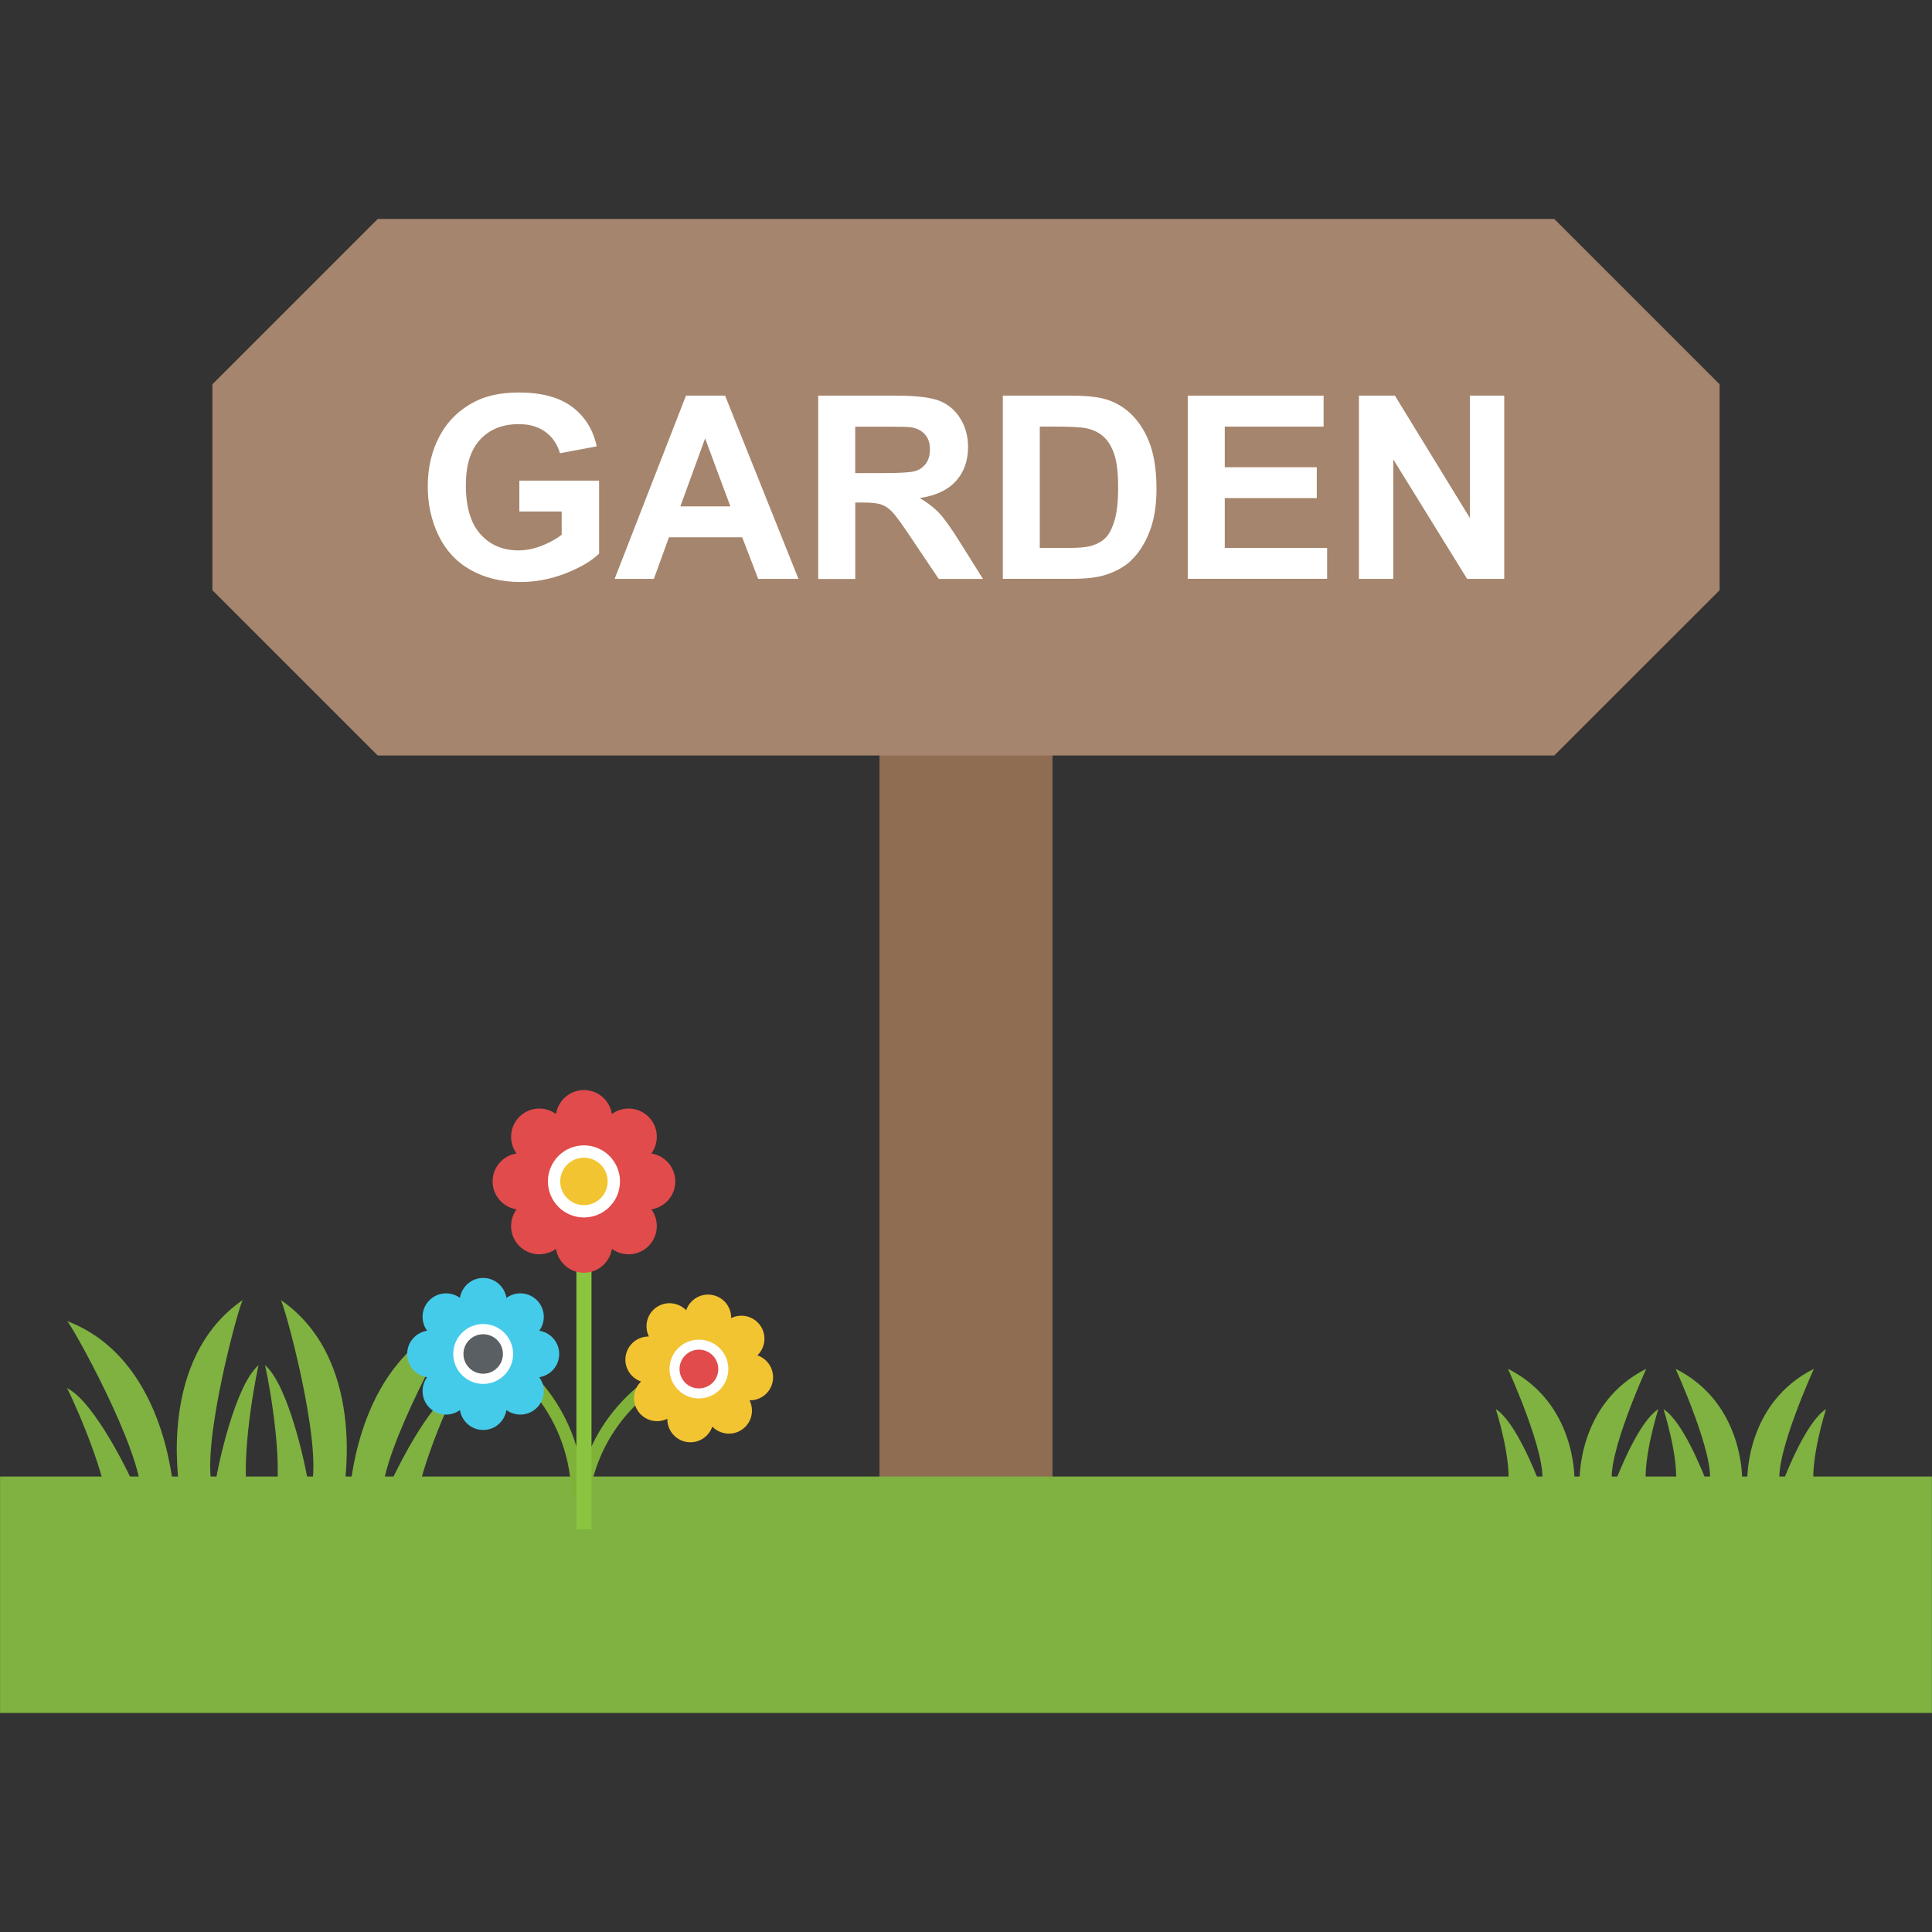 <?xml version="1.0" encoding="utf-8"?>
<!-- Generator: Adobe Illustrator 21.1.0, SVG Export Plug-In . SVG Version: 6.00 Build 0)  -->
<svg version="1.1" id="Layer_1" xmlns="http://www.w3.org/2000/svg" xmlns:xlink="http://www.w3.org/1999/xlink" x="0px" y="0px"
	 viewBox="0 0 32 32" style="enable-background:new 0 0 32 32;" xml:space="preserve">
<rect x="0" y="0" width="32" height="32" fill="#333333" stroke="none"/>
<style type="text/css">
	.st0{fill:#8F6D52;}
	.st1{fill:#7FB241;}
	.st2{fill:#A5856D;}
	.st3{fill:#FFFFFF;}
	.st4{fill:#7FB239;}
	.st5{fill:#45CBEA;}
	.st6{fill:#5A5F63;}
	.st7{fill:#8BC540;}
	.st8{fill:#E14B4B;}
	.st9{fill:#F3C432;}
	.st10{fill:#FFD83B;}
	.st11{fill:#DAE5EF;}
	.st12{fill:#E24B4B;}
	.st13{fill:#3E4347;}
	.st14{fill:#5B5F63;}
	.st15{fill:#6DAFDF;}
	.st16{fill:#9A795F;}
	.st17{fill:#997960;}
	.st18{fill:#FFD93B;}
	.st19{fill:#E2E2E1;}
	.st20{fill:#3F4347;}
	.st21{opacity:0.02;fill:#2F3133;}
	.st22{fill:#E9EFF4;}
	.st23{fill:#DEE4E9;}
	.st24{fill:#F4C534;}
	.st25{fill:#BBC7D1;}
	.st26{fill:#DDE3E9;}
	.st27{fill:#E8EBEE;}
	.st28{fill:#DDDDDC;}
	.st29{fill:#F4F4F4;}
	.st30{fill:#777B7E;}
	.st31{opacity:0.1;fill:#231F20;}
	.st32{fill:#E574AC;}
	.st33{fill:#428DC3;}
	.st34{fill:#4CC6E5;}
	.st35{fill:#E8EFF3;}
	.st36{fill:#8E6D53;}
	.st37{fill:#719C40;}
	.st38{fill:url(#XMLID_3_);}
	.st39{fill:#FFF100;}
	.st40{fill:#9FDCF8;}
	.st41{fill:#27B2CC;}
	.st42{fill:#CBD6E0;}
	.st43{fill:#BF3333;}
	.st44{fill:#D03F3F;}
	.st45{fill:#5CA3D9;}
	.st46{fill:#CE7629;}
	.st47{fill:#E18823;}
	.st48{fill:#A4856D;}
	.st49{fill:#7BA740;}
	.st50{fill:#F29A2E;}
	.st51{fill:#F2F2F2;}
	.st52{fill:#83B844;}
	.st53{fill:#8BC04C;}
	.st54{fill:#7A5B44;}
	.st55{fill:#8CC63E;}
	.st56{fill:#89664C;}
	.st57{fill:#65B1EF;}
	.st58{fill:#4D98D2;}
	.st59{fill:#BAC6D0;}
	.st60{fill:#7AA440;}
	.st61{fill:#ACB9C1;}
	.st62{fill:#E8AF2A;}
	.st63{fill:#D03F3E;}
	.st64{fill:#DF8726;}
	.st65{fill:#DF9D27;}
	.st66{fill:#D3D9DD;}
	.st67{fill:none;stroke:#FFFFFF;stroke-width:2.5;stroke-linecap:round;stroke-linejoin:round;stroke-miterlimit:10;}
	.st68{fill:#FCD91A;}
	.st69{opacity:0.05;fill:#3F4347;}
	.st70{fill:#5F6469;}
	.st71{fill:#64696E;}
	.st72{fill:#939799;}
	.st73{fill:#6F7378;}
	.st74{fill:#D2D8DD;}
	.st75{fill:#4E99D2;}
	.st76{fill:#7B8B92;}
	.st77{fill:#38C0DC;}
	.st78{opacity:0.2;}
	.st79{fill:#FDE7AA;}
	.st80{fill:#FFDC96;}
	.st81{fill:#64892F;}
	.st82{fill:#E9B02C;}
</style>
<g>
	<g>
		<rect x="14.567" y="11.842" class="st0" width="2.866" height="14.417"/>
	</g>
	<g id="XMLID_3887_">
		<g id="XMLID_3884_">
			<rect id="XMLID_3942_" x="0.001" y="24.456" class="st1" width="31.998" height="3.916"/>
			<g id="XMLID_3929_">
				<path id="XMLID_3941_" class="st1" d="M27.467,23.34c0,0-0.267,0.835-0.2,1.303l-0.527-0.064
					C26.827,24.351,27.152,23.54,27.467,23.34z"/>
				<path id="XMLID_3940_" class="st1" d="M27.267,22.672c0,0-0.662,1.451-0.562,1.903l-0.541-0.066
					C26.164,24.509,26.131,23.24,27.267,22.672z"/>
				<path id="XMLID_3939_" class="st1" d="M26.716,24.643c-0.008-0.016-0.006-0.047-0.01-0.068l0.034,0.004
					C26.725,24.617,26.716,24.643,26.716,24.643z"/>
				<path id="XMLID_3938_" class="st1" d="M28.28,24.579l-0.527,0.064c0.067-0.468-0.2-1.303-0.2-1.303
					C27.868,23.54,28.193,24.351,28.28,24.579z"/>
				<path id="XMLID_3937_" class="st1" d="M27.753,22.672c1.136,0.568,1.102,1.837,1.102,1.837l-0.541,0.066
					C28.415,24.123,27.753,22.672,27.753,22.672z"/>
				<path id="XMLID_3936_" class="st1" d="M28.304,24.643c0,0-0.01-0.026-0.024-0.064l0.034-0.004
					C28.31,24.596,28.313,24.626,28.304,24.643z"/>
				<path id="XMLID_3935_" class="st1" d="M29.492,24.643c-0.008-0.016-0.006-0.047-0.01-0.068l0.034,0.004
					C29.502,24.617,29.492,24.643,29.492,24.643z"/>
				<path id="XMLID_3934_" class="st1" d="M30.044,22.672c0,0-0.662,1.451-0.562,1.903l-0.541-0.066
					C28.941,24.509,28.908,23.24,30.044,22.672z"/>
				<path id="XMLID_3933_" class="st1" d="M30.244,23.34c0,0-0.267,0.835-0.2,1.303l-0.527-0.064
					C29.603,24.351,29.929,23.54,30.244,23.34z"/>
				<path id="XMLID_3932_" class="st1" d="M24.776,23.34c0.315,0.2,0.641,1.011,0.728,1.239l-0.527,0.064
					C25.043,24.175,24.776,23.34,24.776,23.34z"/>
				<path id="XMLID_3931_" class="st1" d="M24.976,22.672c1.136,0.568,1.102,1.837,1.102,1.837l-0.541,0.066
					C25.638,24.123,24.976,22.672,24.976,22.672z"/>
				<path id="XMLID_3930_" class="st1" d="M25.528,24.643c0,0-0.01-0.026-0.024-0.064l0.034-0.004
					C25.533,24.596,25.536,24.626,25.528,24.643z"/>
			</g>
			<g id="XMLID_3916_">
				<path id="XMLID_3926_" class="st1" d="M3.542,24.643c-0.008-0.016-0.006-0.047-0.01-0.068l0.034,0.004
					C3.551,24.617,3.542,24.643,3.542,24.643z"/>
				<path id="XMLID_3923_" class="st1" d="M5.13,24.643c0,0-0.01-0.026-0.024-0.064l0.034-0.004
					C5.136,24.596,5.139,24.626,5.13,24.643z"/>
				<path id="XMLID_3922_" class="st1" d="M6.318,24.643c-0.008-0.016-0.006-0.047-0.01-0.068l0.034,0.004
					C6.328,24.617,6.318,24.643,6.318,24.643z"/>
				<g>
					<path id="XMLID_683_" class="st1" d="M4.285,22.61c-0.01-0.001-0.29,1.357-0.194,2.114c-0.178-0.031-0.357-0.058-0.537-0.08
						C3.606,24.269,3.898,22.935,4.285,22.61z"/>
					<path id="XMLID_682_" class="st1" d="M4.024,21.53c-0.041-0.005-0.704,2.384-0.506,3.109c-0.185-0.023-0.372-0.041-0.56-0.055
						C2.984,24.599,2.594,22.513,4.024,21.53z"/>
					<path id="XMLID_681_" class="st1" d="M5.118,24.643c-0.18,0.023-0.36,0.049-0.537,0.08c0.096-0.757-0.184-2.115-0.194-2.114
						C4.774,22.936,5.065,24.269,5.118,24.643z"/>
					<path id="XMLID_680_" class="st1" d="M4.648,21.53c1.43,0.983,1.04,3.069,1.066,3.054c-0.188,0.014-0.375,0.032-0.56,0.055
						C5.352,23.914,4.689,21.525,4.648,21.53z"/>
					<path id="XMLID_679_" class="st1" d="M7.564,21.88c-0.039-0.015-1.252,2.149-1.231,2.9c-0.175-0.066-0.353-0.128-0.532-0.186
						C5.823,24.615,5.936,22.495,7.564,21.88z"/>
					<path id="XMLID_678_" class="st1" d="M7.563,22.991c-0.01-0.003-0.605,1.249-0.691,2.008c-0.166-0.072-0.335-0.141-0.505-0.206
						C6.507,24.442,7.106,23.216,7.563,22.991z"/>
					<path id="XMLID_677_" class="st1" d="M1.109,22.991c0.457,0.224,1.056,1.451,1.196,1.802c-0.171,0.065-0.339,0.133-0.505,0.206
						C1.714,24.241,1.118,22.988,1.109,22.991z"/>
					<path id="XMLID_676_" class="st1" d="M1.108,21.88c1.628,0.615,1.74,2.735,1.763,2.715c-0.179,0.058-0.357,0.12-0.532,0.186
						C2.361,24.03,1.147,21.866,1.108,21.88z"/>
				</g>
				<path id="XMLID_3917_" class="st1" d="M2.354,24.643c0,0-0.01-0.026-0.024-0.064l0.034-0.004
					C2.359,24.596,2.362,24.626,2.354,24.643z"/>
			</g>
		</g>
		<g>
			<path id="XMLID_3891_" class="st2" d="M25.744,3.627H6.256C5.187,4.696,4.587,5.296,3.518,6.365v3.411
				c1.069,1.069,1.668,1.668,2.738,2.737h19.488c1.069-1.069,1.668-1.668,2.738-2.737V6.365C27.413,5.296,26.813,4.696,25.744,3.627
				z"/>
		</g>
		<g id="XMLID_3886_">
			<path id="XMLID_3892_" class="st3" d="M8.602,8.472V7.961h1.321V9.17C9.795,9.294,9.609,9.403,9.365,9.498
				C9.122,9.592,8.875,9.64,8.625,9.64c-0.317,0-0.594-0.067-0.83-0.2C7.559,9.307,7.382,9.116,7.263,8.868S7.085,8.351,7.085,8.06
				c0-0.316,0.066-0.597,0.199-0.843C7.416,6.972,7.61,6.783,7.865,6.652C8.06,6.552,8.302,6.501,8.592,6.501
				c0.377,0,0.671,0.079,0.883,0.237c0.212,0.158,0.348,0.376,0.409,0.655L9.275,7.507C9.232,7.358,9.152,7.241,9.034,7.154
				S8.769,7.025,8.592,7.025c-0.268,0-0.481,0.085-0.639,0.255c-0.158,0.17-0.237,0.422-0.237,0.756c0,0.36,0.08,0.63,0.24,0.81
				c0.16,0.18,0.37,0.27,0.629,0.27c0.128,0,0.257-0.025,0.386-0.076s0.24-0.111,0.332-0.183V8.472H8.602z"/>
			<path id="XMLID_3907_" class="st3" d="M13.225,9.588h-0.667l-0.265-0.689H11.08l-0.25,0.689h-0.65l1.182-3.035h0.648
				L13.225,9.588z M12.097,8.387l-0.418-1.126l-0.41,1.126H12.097z"/>
			<path id="XMLID_3912_" class="st3" d="M13.552,9.588V6.553h1.29c0.324,0,0.56,0.027,0.707,0.082
				c0.147,0.055,0.265,0.151,0.353,0.291c0.088,0.139,0.132,0.299,0.132,0.478c0,0.228-0.067,0.416-0.201,0.564
				c-0.134,0.148-0.334,0.242-0.6,0.281c0.132,0.077,0.242,0.162,0.328,0.255s0.203,0.257,0.349,0.493l0.371,0.592h-0.733
				l-0.443-0.66c-0.157-0.236-0.265-0.385-0.323-0.446s-0.119-0.104-0.184-0.126c-0.065-0.023-0.168-0.034-0.308-0.034h-0.124v1.267
				H13.552z M14.165,7.836h0.453c0.294,0,0.478-0.012,0.551-0.037c0.073-0.025,0.13-0.068,0.172-0.128
				c0.041-0.061,0.062-0.137,0.062-0.228c0-0.102-0.027-0.185-0.082-0.247c-0.055-0.063-0.131-0.102-0.231-0.119
				c-0.05-0.007-0.199-0.01-0.447-0.01h-0.478V7.836z"/>
			<path id="XMLID_3915_" class="st3" d="M16.61,6.553h1.12c0.253,0,0.445,0.019,0.578,0.058c0.178,0.052,0.331,0.146,0.458,0.279
				c0.127,0.134,0.224,0.298,0.29,0.492c0.066,0.194,0.099,0.433,0.099,0.717c0,0.25-0.031,0.465-0.093,0.646
				c-0.076,0.221-0.184,0.4-0.325,0.536c-0.106,0.104-0.25,0.184-0.431,0.242c-0.135,0.043-0.316,0.064-0.542,0.064H16.61V6.553z
				 M17.222,7.066v2.01h0.458c0.171,0,0.295-0.01,0.371-0.029c0.099-0.025,0.182-0.067,0.247-0.126
				c0.066-0.059,0.119-0.157,0.16-0.293C18.5,8.492,18.52,8.307,18.52,8.072c0-0.235-0.021-0.415-0.062-0.54
				c-0.041-0.126-0.099-0.224-0.174-0.294s-0.169-0.118-0.284-0.143c-0.086-0.019-0.253-0.029-0.503-0.029H17.222z"/>
			<path id="XMLID_3945_" class="st3" d="M19.673,9.588V6.553h2.25v0.513h-1.637v0.673h1.524v0.511h-1.524v0.826h1.695v0.511H19.673
				z"/>
			<path id="XMLID_3947_" class="st3" d="M22.508,9.588V6.553h0.596l1.242,2.027V6.553h0.569v3.035H24.3l-1.223-1.979v1.979H22.508z
				"/>
		</g>
	</g>
	<g>
		<g>
			<path id="XMLID_675_" class="st4" d="M7.458,21.959v0.215c1.156,0.319,2.006,1.376,2.006,2.633c0.069,0,0.139,0,0.208,0
				C9.672,23.434,8.73,22.284,7.458,21.959z"/>
			<g>
				<path id="XMLID_672_" class="st5" d="M6.744,22.426c0-0.195,0.143-0.355,0.33-0.385c-0.111-0.153-0.099-0.368,0.039-0.505
					c0.138-0.138,0.352-0.15,0.505-0.039c0.03-0.187,0.19-0.33,0.385-0.33s0.355,0.143,0.385,0.33
					c0.153-0.111,0.368-0.099,0.505,0.039c0.138,0.138,0.15,0.352,0.039,0.505c0.187,0.03,0.33,0.19,0.33,0.385
					s-0.143,0.355-0.33,0.385c0.111,0.153,0.099,0.368-0.039,0.505c-0.138,0.138-0.352,0.15-0.505,0.039
					c-0.03,0.187-0.19,0.33-0.385,0.33c-0.195,0-0.355-0.143-0.385-0.33c-0.153,0.111-0.368,0.099-0.505-0.039
					c-0.138-0.138-0.15-0.352-0.039-0.505C6.887,22.782,6.744,22.621,6.744,22.426z"/>
			</g>
			<circle id="XMLID_671_" class="st3" cx="8.003" cy="22.426" r="0.496"/>
			<circle id="XMLID_670_" class="st6" cx="8.003" cy="22.426" r="0.327"/>
		</g>
		<g>
			<path id="XMLID_669_" class="st4" d="M11.89,22.344c-1.155,0.213-2.111,1.12-2.323,2.345c0.067,0.012,0.134,0.023,0.202,0.035
				c0.193-1.112,1.045-1.943,2.085-2.166L11.89,22.344z"/>
			<rect id="XMLID_668_" x="9.547" y="20.224" class="st7" width="0.25" height="5.107"/>
			<path id="XMLID_667_" class="st8" d="M11.185,19.568c0-0.234-0.172-0.427-0.396-0.463c0.133-0.184,0.119-0.442-0.047-0.607
				c-0.166-0.166-0.424-0.18-0.607-0.047c-0.036-0.224-0.228-0.396-0.463-0.396c-0.234,0-0.427,0.172-0.463,0.396
				c-0.184-0.133-0.442-0.119-0.607,0.047s-0.18,0.424-0.047,0.607c-0.224,0.036-0.396,0.228-0.396,0.463
				c0,0.234,0.172,0.427,0.396,0.463c-0.133,0.184-0.119,0.442,0.047,0.607c0.166,0.166,0.424,0.18,0.607,0.047
				c0.036,0.224,0.228,0.396,0.463,0.396c0.234,0,0.427-0.172,0.463-0.396c0.184,0.133,0.442,0.119,0.607-0.047
				c0.166-0.166,0.18-0.424,0.047-0.607C11.013,19.996,11.185,19.803,11.185,19.568z"/>
			<circle id="XMLID_666_" class="st3" cx="9.672" cy="19.568" r="0.597"/>
			<circle id="XMLID_665_" class="st9" cx="9.672" cy="19.568" r="0.393"/>
			<path id="XMLID_664_" class="st9" d="M12.799,22.877c0.033-0.189-0.079-0.368-0.254-0.428c0.133-0.129,0.157-0.339,0.047-0.495
				s-0.316-0.204-0.482-0.122c0.003-0.186-0.128-0.351-0.317-0.384s-0.368,0.079-0.428,0.254c-0.129-0.133-0.339-0.157-0.495-0.047
				c-0.157,0.11-0.204,0.316-0.122,0.482c-0.186-0.003-0.351,0.129-0.384,0.317c-0.033,0.189,0.079,0.368,0.254,0.428
				c-0.133,0.129-0.157,0.339-0.047,0.495c0.11,0.157,0.316,0.204,0.482,0.122c-0.003,0.186,0.128,0.351,0.317,0.384
				c0.189,0.033,0.368-0.079,0.428-0.254c0.129,0.133,0.339,0.157,0.495,0.047c0.157-0.11,0.204-0.316,0.122-0.482
				C12.601,23.197,12.766,23.066,12.799,22.877z"/>
			
				<ellipse id="XMLID_663_" transform="matrix(0.171 -0.985 0.985 0.171 -12.73 30.207)" class="st3" cx="11.581" cy="22.666" rx="0.487" ry="0.487"/>
			
				<ellipse id="XMLID_662_" transform="matrix(0.171 -0.985 0.985 0.171 -12.73 30.207)" class="st8" cx="11.581" cy="22.666" rx="0.321" ry="0.321"/>
		</g>
	</g>
</g>
</svg>
